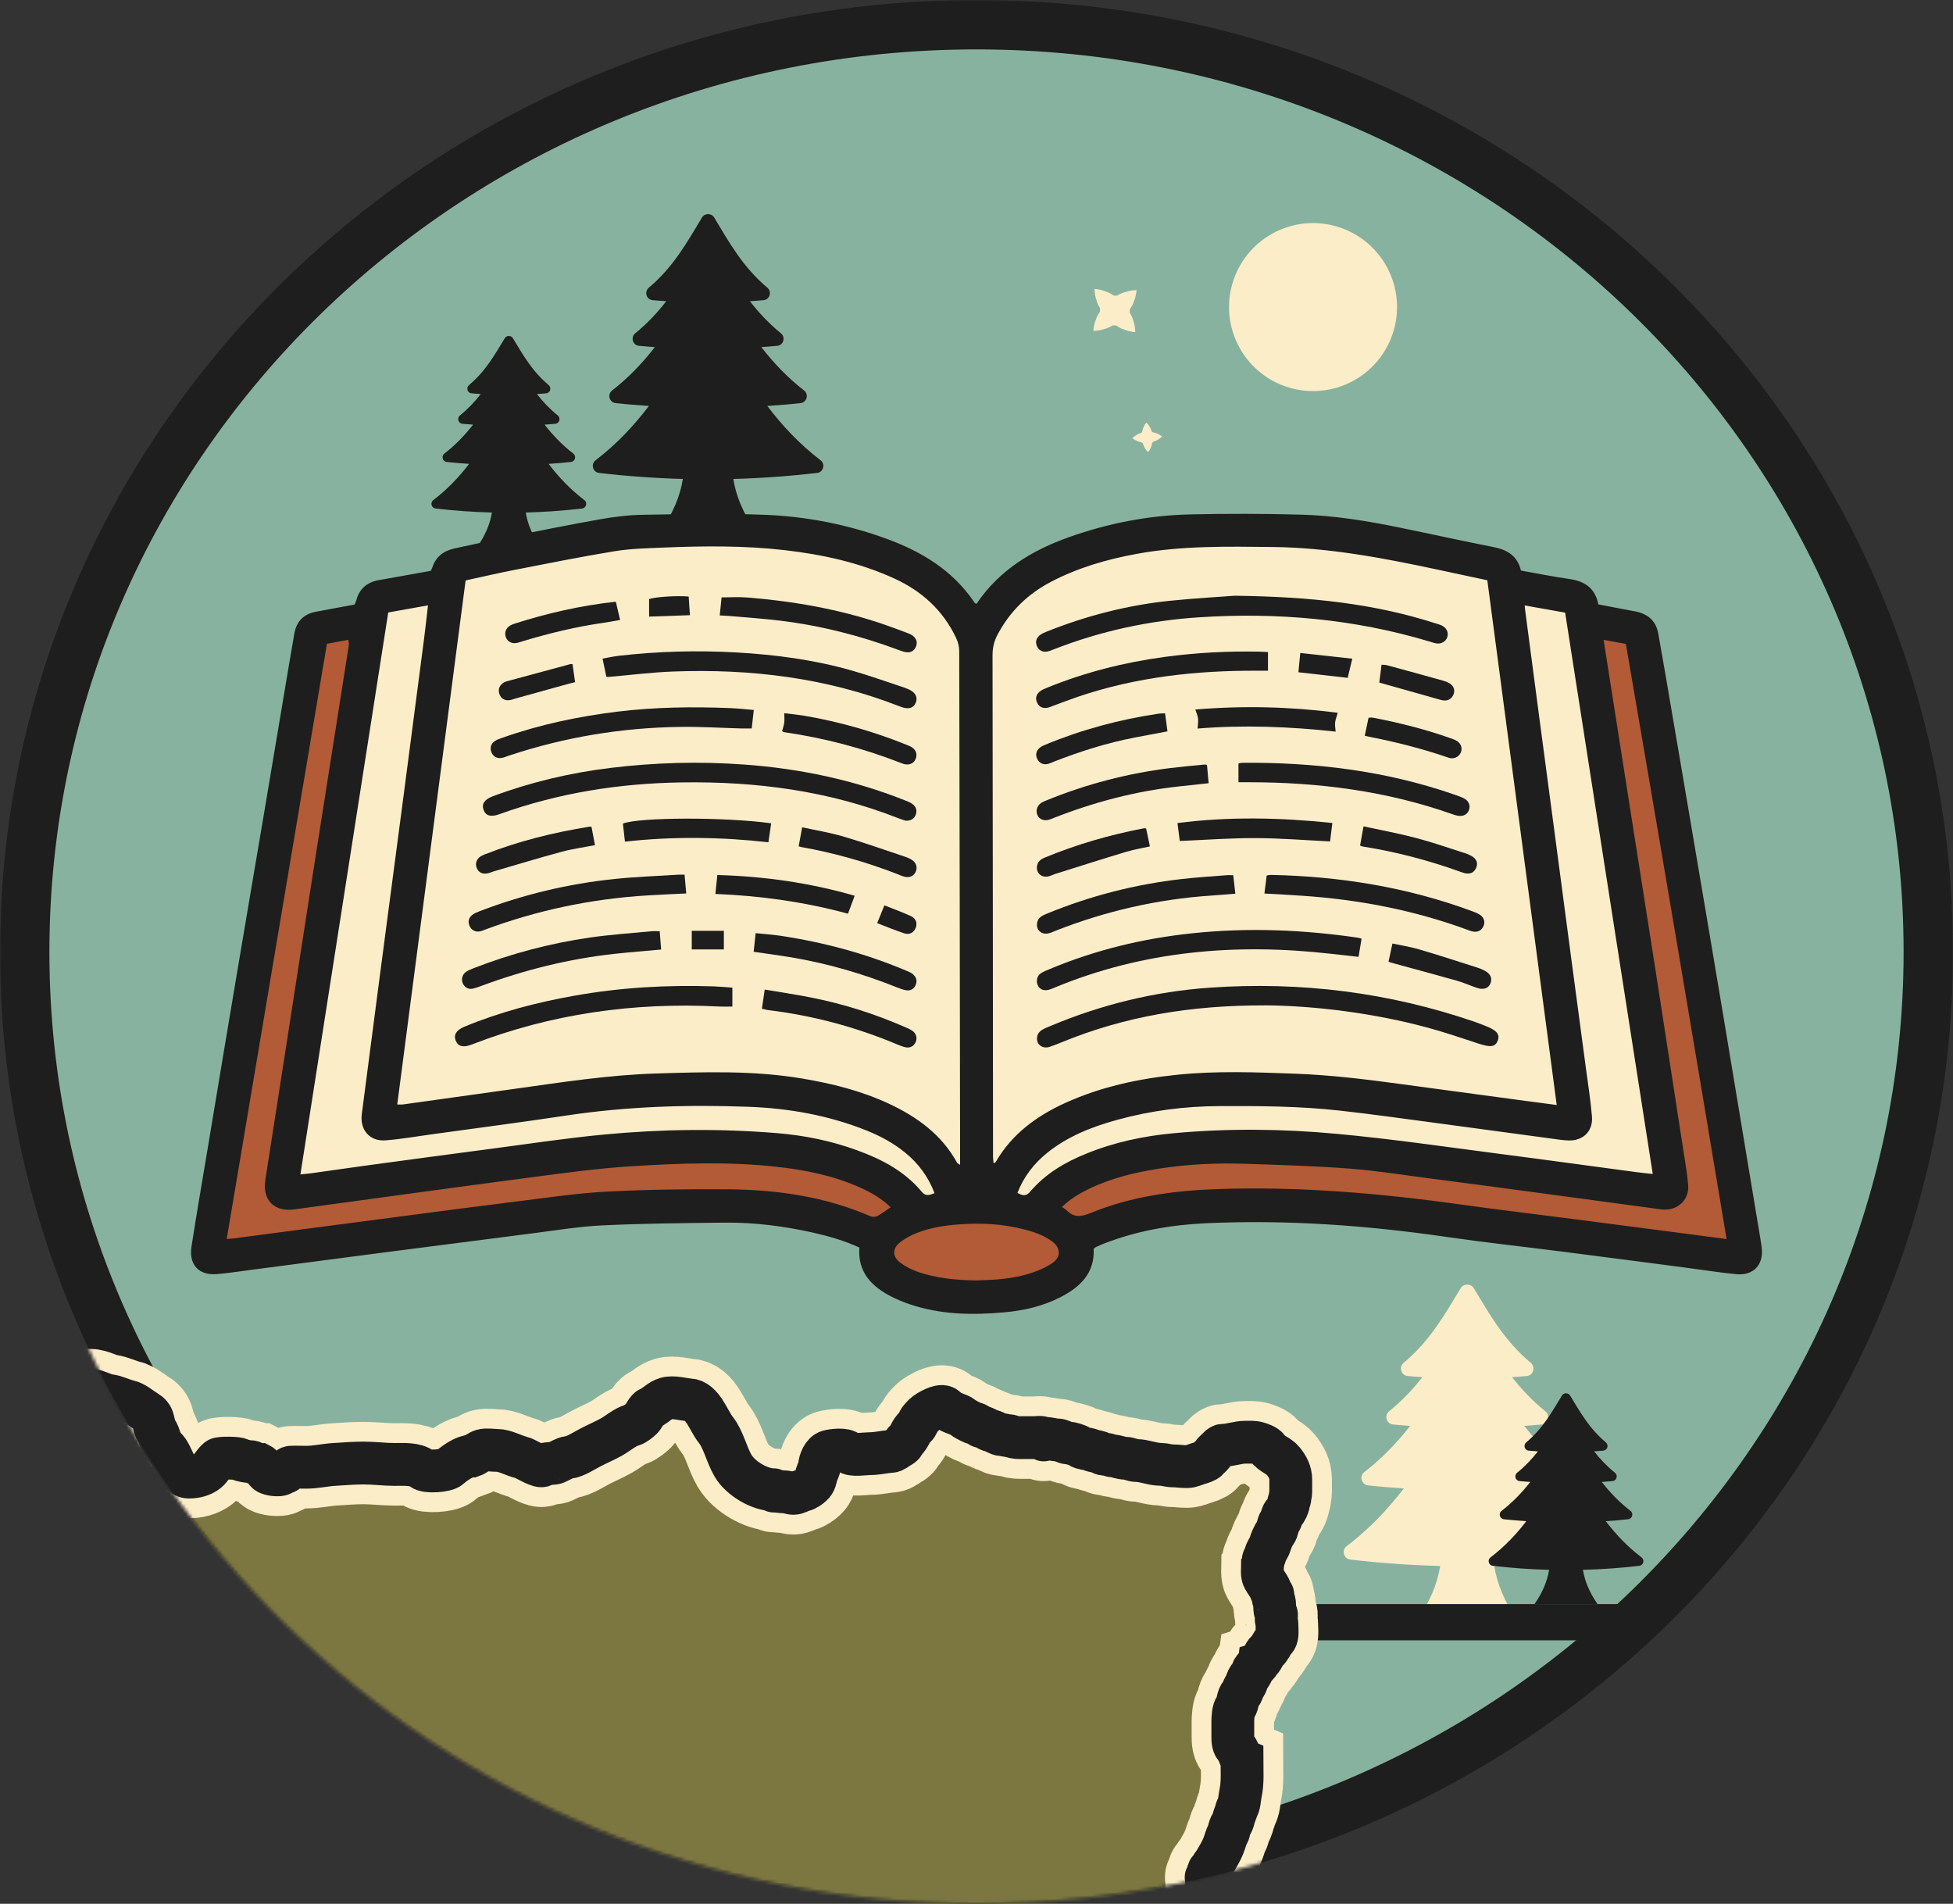 <svg width="593" height="578" viewBox="0 0 593 578" fill="none" xmlns="http://www.w3.org/2000/svg">
<rect x="0" y="0" width="593" height="578" fill="#333333" stroke="none"/>
<mask id="mask0_15_2075" style="mask-type:alpha" maskUnits="userSpaceOnUse" x="0" y="0" width="593" height="578">
<rect width="593" height="578" fill="#D9D9D9"/>
</mask>
<g mask="url(#mask0_15_2075)">
<path d="M585.5 289C585.5 444.288 456.293 570.5 296.5 570.5C136.707 570.5 7.5 444.288 7.5 289C7.5 133.712 136.707 7.5 296.5 7.5C456.293 7.5 585.5 133.712 585.5 289Z" fill="#88B2A0" stroke="#1E1E1E" stroke-width="15"/>
<mask id="mask1_15_2075" style="mask-type:alpha" maskUnits="userSpaceOnUse" x="0" y="0" width="593" height="578">
<path d="M585.5 289C585.5 444.288 456.293 570.5 296.5 570.5C136.707 570.5 7.5 444.288 7.5 289C7.5 133.712 136.707 7.5 296.5 7.5C456.293 7.5 585.5 133.712 585.5 289Z" fill="#FCEDC9" stroke="#1E1E1E" stroke-width="15"/>
</mask>
<g mask="url(#mask1_15_2075)">
<path d="M147.5 442.5L54 449V481L182.5 577L364 586L385.5 490.5L392 462.5L385.5 438L354.5 442.5L287 428L239 449L206.5 428L147.5 442.5Z" fill="#7C7741"/>
<path d="M249.173 139.758C242.548 134.672 237.407 129.076 232.969 123.249C236.342 123.002 239.716 122.766 243.089 122.38C244.975 122.164 245.659 119.747 244.169 118.581C238.936 114.486 234.771 110.026 231.16 105.381C232.785 105.245 234.41 105.16 236.034 104.983C237.924 104.776 238.584 102.383 237.116 101.187C233.38 98.145 230.348 94.862 227.699 91.452C229.094 91.343 230.489 91.271 231.884 91.126C233.762 90.931 234.434 88.559 232.994 87.346C225.425 80.968 221.309 73.409 216.842 66.028C216.013 64.657 213.986 64.657 213.157 66.027C208.689 73.409 204.574 80.967 197.005 87.346C195.566 88.558 196.237 90.93 198.115 91.125C199.51 91.27 200.906 91.342 202.301 91.451C199.652 94.861 196.62 98.144 192.885 101.186C191.416 102.382 192.077 104.776 193.966 104.982C195.59 105.16 197.215 105.245 198.84 105.381C195.229 110.025 191.064 114.486 185.831 118.579C184.34 119.745 185.025 122.162 186.911 122.378C190.284 122.765 193.657 123.001 197.03 123.248C192.592 129.075 187.452 134.671 180.827 139.757C179.317 140.916 179.994 143.357 181.891 143.58C190.375 144.575 198.858 145.179 207.342 145.409C206.52 150.606 204.343 155.804 200.741 161H229.259C225.657 155.803 223.48 150.606 222.658 145.409C231.141 145.179 239.625 144.575 248.109 143.58C250.005 143.357 250.683 140.917 249.173 139.757L249.173 139.758Z" fill="#1E1E1E"/>
<path d="M177.445 151.839C172.997 148.448 169.545 144.718 166.565 140.833C168.83 140.668 171.095 140.511 173.36 140.253C174.626 140.109 175.085 138.498 174.085 137.72C170.571 134.991 167.775 132.017 165.35 128.921C166.441 128.83 167.532 128.773 168.623 128.655C169.891 128.518 170.335 126.922 169.349 126.124C166.841 124.096 164.805 121.908 163.026 119.635C163.963 119.562 164.9 119.514 165.836 119.417C167.098 119.287 167.549 117.706 166.582 116.897C161.5 112.645 158.736 107.606 155.737 102.685C155.18 101.772 153.819 101.772 153.262 102.685C150.263 107.606 147.5 112.645 142.418 116.897C141.451 117.706 141.902 119.287 143.163 119.417C144.1 119.513 145.037 119.562 145.973 119.634C144.195 121.907 142.159 124.096 139.651 126.124C138.665 126.921 139.109 128.517 140.377 128.655C141.468 128.773 142.559 128.83 143.65 128.921C141.225 132.017 138.429 134.991 134.915 137.719C133.914 138.497 134.374 140.108 135.64 140.252C137.905 140.51 140.17 140.667 142.435 140.832C139.455 144.717 136.004 148.447 131.555 151.838C130.541 152.611 130.996 154.238 132.269 154.386C137.966 155.05 143.662 155.453 149.358 155.606C148.806 159.071 147.344 162.536 144.926 166H164.074C161.656 162.536 160.194 159.071 159.642 155.606C165.338 155.453 171.034 155.05 176.731 154.386C178.004 154.238 178.459 152.611 177.445 151.838L177.445 151.839Z" fill="#1E1E1E"/>
<path d="M482.114 469.431C475.016 464.027 469.508 458.081 464.752 451.89C468.367 451.627 471.982 451.376 475.595 450.966C477.616 450.736 478.349 448.168 476.753 446.929C471.146 442.579 466.683 437.84 462.814 432.905C464.556 432.76 466.296 432.67 468.037 432.482C470.061 432.262 470.769 429.719 469.195 428.448C465.193 425.216 461.944 421.728 459.106 418.105C460.601 417.99 462.096 417.913 463.59 417.758C465.603 417.551 466.323 415.031 464.78 413.742C456.67 406.966 452.26 398.934 447.474 391.092C446.586 389.636 444.414 389.636 443.525 391.092C438.738 398.935 434.329 406.965 426.22 413.742C424.678 415.031 425.397 417.55 427.409 417.758C428.904 417.912 430.399 417.989 431.894 418.105C429.055 421.727 425.807 425.216 421.805 428.447C420.232 429.718 420.94 432.262 422.964 432.481C424.704 432.67 426.445 432.76 428.186 432.905C424.317 437.839 419.854 442.579 414.247 446.928C412.65 448.167 413.384 450.735 415.405 450.964C419.018 451.375 422.633 451.626 426.247 451.888C421.491 458.08 415.985 464.025 408.886 469.429C407.268 470.661 407.994 473.254 410.026 473.491C419.116 474.548 428.205 475.19 437.295 475.435C436.414 480.956 434.081 486.479 430.222 492H460.778C456.919 486.479 454.585 480.956 453.705 475.435C462.794 475.19 471.884 474.548 480.974 473.491C483.006 473.255 483.732 470.662 482.114 469.43L482.114 469.431Z" fill="#FCEDC9"/>
<path d="M498.445 472.839C493.997 469.448 490.545 465.718 487.565 461.833C489.83 461.668 492.095 461.511 494.36 461.253C495.626 461.109 496.085 459.498 495.085 458.72C491.571 455.991 488.775 453.017 486.35 449.921C487.441 449.83 488.532 449.773 489.623 449.655C490.891 449.518 491.335 447.922 490.349 447.124C487.841 445.096 485.805 442.908 484.026 440.635C484.963 440.562 485.9 440.514 486.836 440.417C488.098 440.287 488.549 438.706 487.582 437.897C482.5 433.645 479.736 428.606 476.737 423.685C476.18 422.772 474.819 422.772 474.262 423.685C471.263 428.606 468.5 433.645 463.418 437.897C462.451 438.706 462.902 440.287 464.163 440.417C465.1 440.513 466.037 440.562 466.973 440.634C465.195 442.907 463.159 445.096 460.651 447.124C459.665 447.921 460.109 449.517 461.377 449.655C462.468 449.773 463.559 449.83 464.65 449.921C462.225 453.017 459.429 455.991 455.915 458.719C454.914 459.497 455.374 461.108 456.64 461.252C458.905 461.51 461.17 461.667 463.435 461.832C460.455 465.717 457.004 469.447 452.555 472.838C451.541 473.611 451.996 475.238 453.269 475.386C458.966 476.05 464.662 476.453 470.358 476.606C469.806 480.071 468.344 483.536 465.926 487H485.074C482.656 483.536 481.194 480.071 480.642 476.606C486.338 476.453 492.034 476.05 497.731 475.386C499.004 475.238 499.459 473.611 498.445 472.838L498.445 472.839Z" fill="#1E1E1E"/>
<line x1="387" y1="492.5" x2="501" y2="492.5" stroke="#1E1E1E" stroke-width="11"/>
<path d="M345.075 88.099C345.075 88.099 343.401 88.049 341.707 88.668C340.865 88.811 340.013 89.287 339.161 89.765C338.827 89.755 338.492 89.745 338.156 89.735C337.334 89.207 336.512 88.68 335.68 88.488C334.026 87.769 332.353 87.719 332.353 87.719C332.353 87.719 332.303 89.393 332.922 91.087C333.065 91.929 333.541 92.781 334.018 93.633C334.008 93.968 333.999 94.302 333.988 94.638C333.461 95.46 332.934 96.282 332.742 97.114C332.023 98.768 331.973 100.442 331.973 100.442C331.973 100.442 333.647 100.492 335.341 99.873C336.183 99.73 337.035 99.253 337.887 98.776C338.221 98.786 338.556 98.796 338.892 98.806C339.714 99.333 340.536 99.861 341.368 100.052C343.022 100.771 344.696 100.821 344.696 100.821C344.696 100.821 344.745 99.147 344.126 97.453C343.983 96.611 343.507 95.759 343.03 94.907C343.04 94.573 343.05 94.238 343.06 93.903C343.587 93.081 344.114 92.259 344.306 91.427C345.025 89.773 345.075 88.099 345.075 88.099Z" fill="#FCEDC9"/>
<path d="M352.825 132.513C352.825 132.513 352.2 131.956 351.352 131.648C350.984 131.432 350.504 131.34 350.025 131.249C349.9 131.138 349.775 131.026 349.65 130.915C349.505 130.448 349.359 129.982 349.103 129.641C348.701 128.834 348.076 128.277 348.076 128.277C348.076 128.277 347.518 128.901 347.211 129.749C346.995 130.117 346.903 130.597 346.812 131.076C346.7 131.201 346.589 131.326 346.477 131.451C346.011 131.596 345.545 131.742 345.204 131.998C344.396 132.4 343.839 133.025 343.839 133.025C343.839 133.025 344.464 133.583 345.312 133.89C345.68 134.106 346.159 134.198 346.639 134.289C346.764 134.401 346.889 134.512 347.014 134.624C347.159 135.09 347.304 135.556 347.561 135.897C347.963 136.705 348.588 137.262 348.588 137.262C348.588 137.262 349.145 136.637 349.453 135.789C349.669 135.421 349.761 134.942 349.852 134.462C349.963 134.337 350.075 134.212 350.186 134.087C350.653 133.942 351.119 133.797 351.46 133.54C352.267 133.138 352.825 132.513 352.825 132.513Z" fill="#FCEDC9"/>
<circle cx="398.686" cy="93.228" r="25.5" transform="rotate(-26.067 398.686 93.228)" fill="#FCEDC9"/>
<path d="M234.944 452.687C235.986 452.687 237.153 452.918 238.07 452.918C239.059 452.918 239.987 453.382 240.964 453.382C241.937 453.382 242.941 452.646 243.858 452.442C244.788 452.235 245.827 451.489 246.52 450.833C247.587 449.825 247.551 449.018 247.923 447.718C248.153 446.91 248.788 445.853 248.836 445.04C248.919 443.621 249.895 441.113 251.511 440.651C252.783 440.287 256.671 439.782 257.634 440.986C258.443 441.998 262.808 441.333 264.117 441.333C266.433 441.333 268.438 440.765 270.6 440.638C271.451 440.588 272.271 439.786 273.031 439.364C273.449 439.131 273.786 438.942 274.124 438.604C274.441 438.287 274.58 437.637 274.883 437.394C276.195 436.344 276.508 434.332 277.893 433.224C278.575 432.677 278.842 431.402 279.449 430.726C280.165 429.93 280.852 429.141 281.816 428.589C282.879 427.981 286.098 426.081 287.27 427.547C288.427 428.995 290.933 429.159 292.312 430.263C293.065 430.866 293.901 431.221 294.794 431.717C295.333 432.017 295.867 432.053 296.415 432.297C296.928 432.525 297.671 433.139 298.152 433.224C299.064 433.385 300.039 434.171 301.046 434.395C301.99 434.605 303.179 435.541 304.056 435.541C304.5 435.541 304.994 435.685 305.445 435.785C305.923 435.892 306.746 435.862 307.181 436.055C308.239 436.526 309.377 436.467 310.538 436.467H314.127C315.065 436.467 316.905 436.015 316.905 437.162M317.368 436.699C318.702 436.699 319.83 437.162 321.073 437.162C322.163 437.162 323.253 438.03 324.314 438.089C325.157 438.136 327.226 438.706 327.839 439.196C328.625 439.825 330.296 439.797 331.26 440.226C332.242 440.663 333.763 440.649 334.553 441.282C334.877 441.541 335.824 441.486 336.238 441.578C336.824 441.708 337.406 441.995 337.975 442.028C339.141 442.097 340.404 442.723 341.679 442.723C342.851 442.723 343.949 443.418 345.036 443.418C347.466 443.418 349.911 444.577 352.445 444.577C353.619 444.577 354.847 445.04 356.15 445.04C357.464 445.04 358.93 445.272 360.317 445.272C361.709 445.272 362.609 444.7 363.803 444.358C364.542 444.147 366.214 443.659 366.684 443.071C366.995 442.682 367.518 442.223 367.893 441.848C368.266 441.475 368.455 440.982 368.884 440.638C369.498 440.147 370.527 438.784 371.315 438.784C373.656 438.784 375.824 437.858 378.145 437.858C379.39 437.858 380.657 437.765 381.837 438.102C382.619 438.326 384.431 438.923 384.924 439.711C385.954 441.362 388.356 441.971 389.606 443.534C390.948 445.214 391.921 446.943 391.921 449.211V452.918C391.921 453.578 391.723 454.165 391.689 454.772C391.654 455.407 391.226 455.877 391.226 456.51C391.226 457.1 390.461 458.767 389.953 459.174C389.119 459.842 389.251 461.124 388.628 461.903C387.941 462.763 387.985 464.445 387.239 465.379C386.614 466.161 385.938 467.791 385.657 468.777C385.37 469.783 384.571 470.727 384.268 471.789C384.148 472.209 383.929 472.783 383.702 473.192C383.409 473.719 383.623 474.393 383.354 474.93C383.354 476.299 383.053 478.048 383.702 479.217C384.268 480.237 384.95 481.092 385.49 482.113C385.671 482.455 386.029 483.559 386.248 483.735C386.727 484.118 386.426 485.191 386.712 485.704C387.332 486.823 386.723 488.876 387.47 489.811C387.824 490.253 387.38 491.405 387.535 491.948C387.726 492.619 387.753 493.273 387.753 494.046C387.753 495.419 388.04 497.016 387.007 498.049C386.13 498.927 385.642 500.532 384.628 501.344C383.761 502.038 383.42 503.86 382.428 504.357C382.316 505.253 380.617 506.24 380.332 507.24C379.998 508.409 378.636 509.69 378.492 510.844C378.432 511.323 377.78 512.1 377.566 512.582C377.361 513.044 377.132 514.018 376.756 514.32C375.741 515.132 375.932 517.291 375.199 518.207C374.412 519.193 374.325 521.507 374.325 522.777V527.295C374.325 528.496 374.376 529.977 375.367 530.771C376.184 531.425 376.185 533.555 377.103 534.015C377.103 537.529 377.389 541.242 376.653 544.557C376.37 545.832 376.363 548.089 375.534 549.127C375.437 549.248 375.311 549.964 375.264 550.131C375.15 550.531 374.903 550.931 374.801 551.289C374.589 552.03 374.361 553.2 373.913 553.761C373.582 554.175 373.198 555.274 373.167 555.795C373.128 556.467 372.439 557.359 372.254 558.009C371.808 559.572 371.245 561.118 370.389 562.617C369.69 563.841 369.022 565.151 368.125 566.273C367.945 566.498 367.958 566.962 367.726 567.148C367.558 567.283 366.991 567.753 366.929 567.972C366.759 568.566 366.822 569.628 366.221 569.929M366.453 569.929C366.453 571.234 366.053 573.368 366.864 574.383C367.681 575.404 368.314 576.71 369 577.91C370.352 580.278 371.797 582.611 373.682 584.706C375.385 586.601 376.345 589.387 378.376 591.014C379.517 591.927 380.044 593.26 380.988 594.309C381.424 594.795 381.548 595.359 382.017 595.828C382.472 596.284 382.946 596.875 383.354 597.386C384.963 599.398 385.975 601.643 387.805 603.474C389.721 605.391 391.005 607.676 391.702 610.116C392.496 612.896 392.184 615.903 390.017 618.072C389.212 618.877 388.824 620.139 387.869 620.903C387.076 621.539 385.67 622.863 385.67 623.916V627.159C385.67 628.228 386.104 629.087 386.377 630.043C386.57 630.72 387.394 631.498 387.753 632.128C388.208 632.924 388.762 633.858 389.426 634.522L389.479 634.575C390.552 635.649 392.073 637.171 392.397 638.629C392.595 639.523 393.676 640.516 393.773 641.293C393.817 641.641 394.778 643.163 395.047 643.379C395.821 643.999 396.119 645.072 396.899 645.696C397.598 646.255 398.22 646.939 398.918 647.498C399.657 648.089 400.975 648.079 401.697 648.656C402.176 649.041 403.895 649.635 404.539 649.635C405.62 649.635 406.521 650.562 407.549 650.562C408.182 650.562 409.592 650.929 410.212 651.205C411.564 651.807 415.97 650.269 416.695 651.72H427.165C427.831 651.72 430.023 651.361 430.535 651.771C430.828 652.006 432.505 652.623 432.902 652.647C433.485 652.681 434.706 653.257 435.165 653.625C436.904 655.017 437.995 656.14 437.995 658.555C437.995 659.665 438.08 660.595 437.532 661.555C437.05 662.4 436.772 663.221 436.375 664.116C436.084 664.771 435.846 666.602 435.333 667.012C434.995 667.283 434.522 669.022 434.522 669.445C434.522 671.82 433.365 674.053 433.365 676.396V683M234.864 452.282C230.618 452.282 224.824 448.816 222.599 445.032C220.568 441.576 219.689 437.031 217.295 434.037C215.095 431.284 213.282 425.22 209.293 424.986C207.307 424.869 204.47 423.958 202.284 424.583C200.396 425.123 199.127 426.66 197.359 427.545C196.465 427.656 195.584 429.937 194.897 430.625C194.255 431.267 192.89 432.387 192.008 432.639C189.637 433.317 187.778 435.099 185.639 436.288C183.55 437.45 181.217 438.425 179.033 439.582C177.227 440.538 174.629 442.238 172.64 442.472C171.398 442.619 169.925 443.585 168.805 444.084C167.968 444.456 165.507 444.144 164.969 444.818C164.135 445.861 159.533 442.756 158.363 442.496C155.929 441.955 153.363 440.34 150.905 440.34C149.578 440.34 147.725 440 146.453 440.364C145.352 440.678 144.431 441.647 143.233 442.046C141.141 442.046 138.093 444.126 136.509 445.553C135.326 446.618 129.528 447.025 128.222 445.979C126.153 444.323 122.438 444.605 119.793 444.605C116.802 444.605 113.54 444.179 110.417 444.179C107.365 444.179 104.314 444.437 101.467 444.605C98.702 444.768 95.863 445.458 92.943 445.458C91.389 445.458 89.805 445.367 88.255 445.458C87.466 445.504 87.619 446.393 87.189 446.738C86.649 447.17 86.12 447.082 85.603 447.496C84.871 448.082 81.755 447.655 81.104 447.069C80.253 446.303 79.804 445.068 78.879 444.605C77.667 444.605 76.961 443.752 75.895 443.752C75.474 443.752 73.133 443.389 72.912 443.112C72.495 442.591 66.761 442.535 66.188 442.994C64.897 444.027 64.112 445.765 62.896 446.738C61.392 447.942 59.312 448.444 57.356 448.444C53.389 448.444 52.528 441.422 50.111 439.487C48.699 438.357 48.458 435.554 47.435 434.274C47.062 433.807 46.605 431.805 46.464 431.17C46.188 429.924 45.454 429.138 44.357 428.492C42.713 427.524 40.95 425.863 39.03 425.436C37.187 425.026 35.137 423.939 33.276 423.706C31.316 423.461 29.129 422 27.096 422C22.983 422 25.685 423.819 23.9 426.052C22.964 427.222 21.951 429.503 21.769 430.957C21.657 431.852 19.41 435.156 18.549 435.648C16.582 436.773 14.735 437.354 12.393 437.354H6" stroke="#FCEDC9" stroke-width="25" stroke-linecap="round"/>
<path d="M234.944 452.687C235.986 452.687 237.153 452.918 238.07 452.918C239.059 452.918 239.987 453.382 240.964 453.382C241.937 453.382 242.941 452.646 243.858 452.442C244.788 452.235 245.827 451.489 246.52 450.833C247.587 449.825 247.551 449.018 247.923 447.718C248.153 446.91 248.788 445.853 248.836 445.04C248.919 443.621 249.895 441.113 251.511 440.651C252.783 440.287 256.671 439.782 257.634 440.986C258.443 441.998 262.808 441.333 264.117 441.333C266.433 441.333 268.438 440.765 270.6 440.638C271.451 440.588 272.271 439.786 273.031 439.364C273.449 439.131 273.786 438.942 274.124 438.604C274.441 438.287 274.58 437.637 274.883 437.394C276.195 436.344 276.508 434.332 277.893 433.224C278.575 432.677 278.842 431.402 279.449 430.726C280.165 429.93 280.852 429.141 281.816 428.589C282.879 427.981 286.098 426.081 287.27 427.547C288.427 428.995 290.933 429.159 292.312 430.263C293.065 430.866 293.901 431.221 294.794 431.717C295.333 432.017 295.867 432.053 296.415 432.297C296.928 432.525 297.671 433.139 298.152 433.224C299.064 433.385 300.039 434.171 301.046 434.395C301.99 434.605 303.179 435.541 304.056 435.541C304.5 435.541 304.994 435.685 305.445 435.785C305.923 435.892 306.746 435.862 307.181 436.055C308.239 436.526 309.377 436.467 310.538 436.467H314.127C315.065 436.467 316.905 436.015 316.905 437.162M317.368 436.699C318.702 436.699 319.83 437.162 321.073 437.162C322.163 437.162 323.253 438.03 324.314 438.089C325.157 438.136 327.226 438.706 327.839 439.196C328.625 439.825 330.296 439.797 331.26 440.226C332.242 440.663 333.763 440.649 334.553 441.282C334.877 441.541 335.824 441.486 336.238 441.578C336.824 441.708 337.406 441.995 337.975 442.028C339.141 442.097 340.404 442.723 341.679 442.723C342.851 442.723 343.949 443.418 345.036 443.418C347.466 443.418 349.911 444.577 352.445 444.577C353.619 444.577 354.847 445.04 356.15 445.04C357.464 445.04 358.93 445.272 360.317 445.272C361.709 445.272 362.609 444.7 363.803 444.358C364.542 444.147 366.214 443.659 366.684 443.071C366.995 442.682 367.518 442.223 367.893 441.848C368.266 441.475 368.455 440.982 368.884 440.638C369.498 440.147 370.527 438.784 371.315 438.784C373.656 438.784 375.824 437.858 378.145 437.858C379.39 437.858 380.657 437.765 381.837 438.102C382.619 438.326 384.431 438.923 384.924 439.711C385.954 441.362 388.356 441.971 389.606 443.534C390.948 445.214 391.921 446.943 391.921 449.211V452.918C391.921 453.578 391.723 454.165 391.689 454.772C391.654 455.407 391.226 455.877 391.226 456.51C391.226 457.1 390.461 458.767 389.953 459.174C389.119 459.842 389.251 461.124 388.628 461.903C387.941 462.763 387.985 464.445 387.239 465.379C386.614 466.161 385.938 467.791 385.657 468.777C385.37 469.783 384.571 470.727 384.268 471.789C384.148 472.209 383.929 472.783 383.702 473.192C383.409 473.719 383.623 474.393 383.354 474.93C383.354 476.299 383.053 478.048 383.702 479.217C384.268 480.237 384.95 481.092 385.49 482.113C385.671 482.455 386.029 483.559 386.248 483.735C386.727 484.118 386.426 485.191 386.712 485.704C387.332 486.823 386.723 488.876 387.47 489.811C387.824 490.253 387.38 491.405 387.535 491.948C387.726 492.619 387.753 493.273 387.753 494.046C387.753 495.419 388.04 497.016 387.007 498.049C386.13 498.927 385.642 500.532 384.628 501.344C383.761 502.038 383.42 503.86 382.428 504.357C382.316 505.253 380.617 506.24 380.332 507.24C379.998 508.409 378.636 509.69 378.492 510.844C378.432 511.323 377.78 512.1 377.566 512.582C377.361 513.044 377.132 514.018 376.756 514.32C375.741 515.132 375.932 517.291 375.199 518.207C374.412 519.193 374.325 521.507 374.325 522.777V527.295C374.325 528.496 374.376 529.977 375.367 530.771C376.184 531.425 376.185 533.555 377.103 534.015C377.103 537.529 377.389 541.242 376.653 544.557C376.37 545.832 376.363 548.089 375.534 549.127C375.437 549.248 375.311 549.964 375.264 550.131C375.15 550.531 374.903 550.931 374.801 551.289C374.589 552.03 374.361 553.2 373.913 553.761C373.582 554.175 373.198 555.274 373.167 555.795C373.128 556.467 372.439 557.359 372.254 558.009C371.808 559.572 371.245 561.118 370.389 562.617C369.69 563.841 369.022 565.151 368.125 566.273C367.945 566.498 367.958 566.962 367.726 567.148C367.558 567.283 366.991 567.753 366.929 567.972C366.759 568.566 366.822 569.628 366.221 569.929M366.453 569.929C366.453 571.234 366.053 573.368 366.864 574.383C367.681 575.404 368.314 576.71 369 577.91C370.352 580.278 371.797 582.611 373.682 584.706C375.385 586.601 376.345 589.387 378.376 591.014C379.517 591.927 380.044 593.26 380.988 594.309C381.424 594.795 381.548 595.359 382.017 595.828C382.472 596.284 382.946 596.875 383.354 597.386C384.963 599.398 385.975 601.643 387.805 603.474C389.721 605.391 391.005 607.676 391.702 610.116C392.496 612.896 392.184 615.903 390.017 618.072C389.212 618.877 388.824 620.139 387.869 620.903C387.076 621.539 385.67 622.863 385.67 623.916V627.159C385.67 628.228 386.104 629.087 386.377 630.043C386.57 630.72 387.394 631.498 387.753 632.128C388.208 632.924 388.762 633.858 389.426 634.522L389.479 634.575C390.552 635.649 392.073 637.171 392.397 638.629C392.595 639.523 393.676 640.516 393.773 641.293C393.817 641.641 394.778 643.163 395.047 643.379C395.821 643.999 396.119 645.072 396.899 645.696C397.598 646.255 398.22 646.939 398.918 647.498C399.657 648.089 400.975 648.079 401.697 648.656C402.176 649.041 403.895 649.635 404.539 649.635C405.62 649.635 406.521 650.562 407.549 650.562C408.182 650.562 409.592 650.929 410.212 651.205C411.564 651.807 415.97 650.269 416.695 651.72H427.165C427.831 651.72 430.023 651.361 430.535 651.771C430.828 652.006 432.505 652.623 432.902 652.647C433.485 652.681 434.706 653.257 435.165 653.625C436.904 655.017 437.995 656.14 437.995 658.555C437.995 659.665 438.08 660.595 437.532 661.555C437.05 662.4 436.772 663.221 436.375 664.116C436.084 664.771 435.846 666.602 435.333 667.012C434.995 667.283 434.522 669.022 434.522 669.445C434.522 671.82 433.365 674.053 433.365 676.396V683M234.864 452.282C230.618 452.282 224.824 448.816 222.599 445.032C220.568 441.576 219.689 437.031 217.295 434.037C215.095 431.284 213.282 425.22 209.293 424.986C207.307 424.869 204.47 423.958 202.284 424.583C200.396 425.123 199.127 426.66 197.359 427.545C196.465 427.656 195.584 429.937 194.897 430.625C194.255 431.267 192.89 432.387 192.008 432.639C189.637 433.317 187.778 435.099 185.639 436.288C183.55 437.45 181.217 438.425 179.033 439.582C177.227 440.538 174.629 442.238 172.64 442.472C171.398 442.619 169.925 443.585 168.805 444.084C167.968 444.456 165.507 444.144 164.969 444.818C164.135 445.861 159.533 442.756 158.363 442.496C155.929 441.955 153.363 440.34 150.905 440.34C149.578 440.34 147.725 440 146.453 440.364C145.352 440.678 144.431 441.647 143.233 442.046C141.141 442.046 138.093 444.126 136.509 445.553C135.326 446.618 129.528 447.025 128.222 445.979C126.153 444.323 122.438 444.605 119.793 444.605C116.802 444.605 113.54 444.179 110.417 444.179C107.365 444.179 104.314 444.437 101.467 444.605C98.702 444.768 95.863 445.458 92.943 445.458C91.389 445.458 89.805 445.367 88.255 445.458C87.466 445.504 87.619 446.393 87.189 446.738C86.649 447.17 86.12 447.082 85.603 447.496C84.871 448.082 81.755 447.655 81.104 447.069C80.253 446.303 79.804 445.068 78.879 444.605C77.667 444.605 76.961 443.752 75.895 443.752C75.474 443.752 73.133 443.389 72.912 443.112C72.495 442.591 66.761 442.535 66.188 442.994C64.897 444.027 64.112 445.765 62.896 446.738C61.392 447.942 59.312 448.444 57.356 448.444C53.389 448.444 52.528 441.422 50.111 439.487C48.699 438.357 48.458 435.554 47.435 434.274C47.062 433.807 46.605 431.805 46.464 431.17C46.188 429.924 45.454 429.138 44.357 428.492C42.713 427.524 40.95 425.863 39.03 425.436C37.187 425.026 35.137 423.939 33.276 423.706C31.316 423.461 29.129 422 27.096 422C22.983 422 25.685 423.819 23.9 426.052C22.964 427.222 21.951 429.503 21.769 430.957C21.657 431.852 19.41 435.156 18.549 435.648C16.582 436.773 14.735 437.354 12.393 437.354H6" stroke="#1E1E1E" stroke-width="13" stroke-linecap="round"/>
<path d="M94.5 191L62 382.5L126.5 374L184 365H234L263 374L266 379.5L274 392H290.5H313L325 386.5V376.5L334.5 370L368.5 365L444 370L523.5 379.5H530.5L497.5 191L482 189L480 181.5L456 177.5V171.5L419 163L383.5 160L348.5 163L316 171.5L295 191L285 177.5L253.5 163L192 160L138.5 171.5L135 177.5L114.5 181.5L110.5 187.5L94.5 191Z" fill="#B25B36"/>
<path d="M107.5 214.5L87 365L122.5 357.5L169.5 350.5L207.5 348L250 350.5L271.5 360.5L278 369.5L288.5 367.5H297.5H305H315L320.5 360.5L364 348L430.5 351L505 362.5L507.5 359L484 211.5L482 189L480 181.5L456 177.5V171.5L419 163L383.5 160L348.5 163L316 171.5L295 191L285 177.5L253.5 163L192 160L138.5 171.5L135 177.5L114.5 181.5L110.5 187.5L107.5 214.5Z" fill="#FCEDC9"/>
<path d="M461.833 173.226C466.771 174.101 471.615 175.089 476.497 175.778C481.118 176.43 484.341 178.499 485.31 183.492C488.403 184.088 491.478 184.666 494.552 185.262C495.763 185.504 497.011 185.635 498.167 186.045C501.092 187.069 502.918 189.119 503.477 192.193C504.39 197.336 505.303 202.479 506.178 207.64C509.141 224.968 512.104 242.296 515.029 259.624C517.824 276.113 520.619 292.603 523.376 309.092C526.693 328.954 529.991 348.834 533.289 368.715C533.829 371.995 534.426 375.274 534.891 378.572C535.637 383.863 532.488 387.366 527.196 386.845C521.812 386.323 516.445 385.447 511.079 384.758C498.633 383.137 486.205 381.497 473.758 379.913C462.355 378.46 450.915 377.23 439.531 375.572C415.197 372.032 390.75 370.243 366.173 371.379C355.59 371.864 345.212 373.671 335.262 377.528C334.461 377.845 333.678 378.18 332.914 378.534C332.672 378.646 332.449 378.832 332.076 379.093C332.449 386.453 328.051 390.72 322.015 393.813C316.686 396.552 310.966 397.875 305.059 398.415C295.24 399.309 285.476 399.16 276.011 395.9C274.223 395.285 272.452 394.558 270.757 393.701C264.701 390.608 260.379 386.304 260.938 378.758C256.354 376.652 251.621 375.292 246.796 374.211C238.038 372.255 229.169 371.118 220.207 371.193C207.761 371.323 195.295 371.435 182.849 372.031C175.75 372.367 168.67 373.559 161.608 374.453C147.373 376.261 133.137 378.105 118.901 379.95C105.132 381.739 91.381 383.565 77.61 385.353C73.753 385.856 69.896 386.453 66.002 386.807C60.449 387.328 57.282 384.03 58.139 378.497C59.648 368.734 61.344 358.989 62.965 349.244C65.927 331.431 68.89 313.618 71.89 295.825C74.61 279.615 77.386 263.404 80.126 247.196C82.697 231.917 85.25 216.638 87.821 201.377C88.324 198.377 88.864 195.377 89.367 192.396C90.001 188.688 92.162 186.452 95.833 185.744C99.746 184.98 103.677 184.291 107.664 183.545C107.869 183.061 108.093 182.651 108.205 182.204C109.136 178.682 111.503 176.763 115.005 176.13C120.241 175.18 125.477 174.267 130.768 173.316C130.955 172.944 131.16 172.627 131.271 172.292C132.352 168.956 134.737 167.205 138.072 166.497C143.084 165.435 148.097 164.261 153.127 163.273C162.816 161.336 172.505 159.379 182.231 157.647C186.517 156.883 190.914 156.361 195.274 156.286C207.534 156.1 219.812 155.839 232.073 156.286C244.743 156.771 257.171 159.193 269.133 163.553C279.902 167.484 289.367 173.204 295.907 182.968C296 183.117 296.205 183.192 296.354 183.303C296.429 183.266 296.541 183.266 296.578 183.21C303.435 173.074 313.31 167.093 324.564 163.087C336.47 158.858 348.786 156.454 361.4 156.174C372.617 155.914 383.852 155.951 395.069 156.249C405.149 156.51 415.118 158.149 425.011 160.18C434.495 162.118 443.961 164.224 453.463 166.087C457.655 166.907 460.748 168.733 461.81 173.204L461.833 173.226ZM291.516 353.623V350.027C291.441 299.252 291.385 248.46 291.255 197.685C291.255 196.324 290.882 194.852 290.286 193.623C286.317 185.294 279.908 179.462 271.561 175.642C260.977 170.798 249.798 168.357 238.32 167.034C226.004 165.618 213.632 165.73 201.279 166.252C196.341 166.457 191.366 166.568 186.503 167.37C176.292 169.047 166.138 171.096 155.983 173.071C151.157 174.022 146.35 175.139 141.375 176.22C134.444 229.285 127.55 282.204 120.619 335.32C121.383 335.32 121.849 335.376 122.277 335.32C133.568 333.755 144.859 332.153 156.151 330.588C170.461 328.594 184.733 326.358 199.211 325.911C213.95 325.464 228.688 324.961 243.313 327.402C252.536 328.929 261.536 331.165 270.051 335.153C278.566 339.159 285.926 344.506 290.584 352.965C290.695 353.17 290.975 353.282 291.497 353.636L291.516 353.623ZM472.677 335.513C465.615 282.094 458.609 229.196 451.603 176.17C446.461 175.071 441.542 174.027 436.641 172.965C420.096 169.425 403.494 166.258 386.462 166.071C372.674 165.922 358.886 165.643 345.23 168.14C336.119 169.798 327.306 172.351 319.052 176.673C312.027 180.362 306.624 185.636 302.897 192.679C301.835 194.672 301.369 196.647 301.369 198.921C301.444 249.696 301.481 300.488 301.518 351.263C301.518 351.86 301.63 352.456 301.705 353.201C302.096 352.94 302.301 352.866 302.375 352.717C307.313 344.22 314.822 338.761 323.579 334.792C334.349 329.929 345.752 327.488 357.434 326.296C369.378 325.066 381.377 325.532 393.339 325.979C403.997 326.37 414.562 327.656 425.107 329.091C437.163 330.73 449.218 332.351 461.273 333.972C464.925 334.457 468.577 334.941 472.676 335.481L472.677 335.513ZM283.765 362.251C281.808 357.145 278.808 353.177 274.84 349.935C271.355 347.084 267.424 344.96 263.269 343.283C251.661 338.606 239.513 336.464 227.104 336.017C208.732 335.346 190.416 335.905 172.174 338.644C158.461 340.712 144.691 342.501 130.942 344.401C126.322 345.035 121.719 345.854 117.099 346.208C112.273 346.581 109.236 343.059 109.851 338.252C111.677 324.11 113.521 309.968 115.385 295.844C117.769 277.658 120.192 259.473 122.577 241.284C124.645 225.54 126.694 209.814 128.744 194.07C129.173 190.809 129.508 187.53 129.955 183.785C125.707 184.549 121.85 185.238 117.882 185.946C108.994 242.851 100.143 299.525 91.219 356.546C92.486 356.415 93.399 356.359 94.311 356.229C100.33 355.391 106.348 354.515 112.385 353.695C124.347 352.074 136.309 350.453 148.271 348.888C159.954 347.36 171.617 345.571 183.337 344.453C200.777 342.795 218.292 342.59 235.767 344.006C244.133 344.677 252.331 346.335 260.231 349.223C267.721 351.944 274.69 355.577 279.907 361.856C281.044 363.216 282.124 362.881 283.727 362.266L283.765 362.251ZM462.95 183.789C463.062 184.813 463.081 185.279 463.155 185.745C464.59 196.682 466.025 207.601 467.478 218.538C469.043 230.314 470.627 242.089 472.173 253.865C473.831 266.386 475.49 278.926 477.148 291.447C478.583 302.272 480.055 313.117 481.489 323.942C482.16 328.935 482.943 333.91 483.371 338.923C483.763 343.376 480.763 346.357 476.291 346.245C474.502 346.208 472.695 345.873 470.906 345.649C458.944 344.047 446.982 342.407 435.02 340.804C425.592 339.556 416.183 338.214 406.736 337.171C394.625 335.829 382.44 335.755 370.273 335.811C359.764 335.848 349.423 337.19 339.287 339.966C331.629 342.071 324.306 344.922 318.028 349.953C313.966 353.213 310.873 357.201 308.935 362.138C310.426 363.051 311.562 363.238 312.773 361.822C317.375 356.381 323.319 352.878 329.822 350.251C338.337 346.785 347.262 344.885 356.373 344.047C372.789 342.537 389.278 342.705 405.655 344.214C422.591 345.761 439.435 348.257 456.295 350.437C469.859 352.189 483.424 354.071 496.99 355.878C498.462 356.083 499.934 356.214 501.835 356.419C492.929 299.442 484.078 242.78 475.228 185.99C471.129 185.263 467.234 184.574 462.93 183.81L462.95 183.789ZM99.265 195.453C89.11 255.8 78.993 315.837 68.838 376.153C69.807 376.078 70.366 376.041 70.906 375.985C75.993 375.314 81.079 374.643 86.166 373.973C98.612 372.333 111.04 370.693 123.487 369.072C134.704 367.6 145.921 366.11 157.137 364.731C166.099 363.632 175.062 362.271 184.061 361.787C196.395 361.135 208.786 360.986 221.139 361.079C235.971 361.191 250.504 363.296 264.275 369.24C264.871 369.501 265.803 369.501 266.343 369.221C267.741 368.476 269.008 367.488 270.424 366.519C267.666 363.855 264.536 362.066 261.238 360.576C253.264 356.98 244.805 355.247 236.178 354.278C221.365 352.601 206.515 353.16 191.722 354.073C181.213 354.725 170.723 356.197 160.271 357.576C136.608 360.687 112.981 363.967 89.338 367.172C83.245 368.01 79.612 364.302 80.562 358.247C82.593 345.297 84.606 332.329 86.618 319.38C89.729 299.275 92.822 279.189 95.971 259.084C99.269 238.048 102.604 217.029 105.902 195.994C105.977 195.491 105.828 194.951 105.772 194.243C103.536 194.653 101.486 195.025 99.232 195.454L99.265 195.453ZM486.915 194.279C489.505 210.768 492.002 226.718 494.517 242.669C497.256 260.128 500.032 277.587 502.753 295.043C505.585 313.266 508.398 331.47 511.193 349.69C511.715 353.063 512.33 356.454 512.59 359.845C512.907 364.13 509.684 367.279 505.398 367.242C504.727 367.242 504.075 367.13 503.423 367.037C491.275 365.397 479.126 363.758 466.978 362.118C456.153 360.665 445.308 359.211 434.483 357.814C426.285 356.752 418.105 355.429 409.869 354.795C399.454 353.994 388.982 353.696 378.529 353.342C369.679 353.025 360.847 353.417 352.072 354.777C344.637 355.932 337.352 357.684 330.532 361C327.626 362.416 324.849 364.056 322.446 366.459C322.986 366.832 323.508 367.074 323.88 367.465C326.135 369.757 328.371 369.422 331.222 368.248C343.426 363.236 356.301 361.484 369.381 361.018C394.46 360.124 419.338 362.304 444.133 365.77C455.425 367.353 466.753 368.676 478.063 370.148C489.186 371.583 500.31 373.036 511.415 374.49C515.533 375.03 519.651 375.57 524.253 376.185C514.191 315.663 504.018 255.598 493.677 195.505C491.366 195.077 489.354 194.704 486.932 194.257L486.915 194.279ZM296.246 388.748C301.854 388.599 307.276 388.301 312.493 386.68C314.916 385.934 317.338 384.928 319.443 383.531C322.182 381.705 322.145 378.891 319.499 376.916C317.934 375.742 316.071 374.829 314.226 374.214C307.388 371.923 300.307 371.233 293.134 371.606C288.197 371.867 283.259 372.444 278.619 374.233C276.7 374.978 274.781 375.966 273.197 377.251C270.905 379.077 270.961 381.5 273.272 383.27C274.818 384.462 276.644 385.413 278.507 386.065C284.302 388.133 290.357 388.617 296.283 388.748H296.246Z" fill="#1E1E1E"/>
<path d="M274.865 249.131C274.269 248.926 273.449 248.683 272.648 248.367C251.537 240.057 229.512 237.206 206.966 237.541C187.998 237.821 169.515 240.746 151.627 247.193C148.981 248.143 147.453 247.659 146.82 245.851C146.186 244.063 147.118 242.684 149.671 241.734C161.204 237.448 173.11 234.635 185.314 233.144C198.86 231.486 212.425 231.132 226.026 232.12C242.907 233.349 259.303 236.796 275.044 243.094C275.752 243.373 276.479 243.672 277.075 244.119C278.175 244.939 278.529 246.075 278.026 247.417C277.56 248.628 276.442 249.28 274.858 249.15L274.865 249.131Z" fill="#1E1E1E"/>
<path d="M184.109 205.458C183.737 203.67 183.364 201.955 182.954 199.962C184.407 199.701 186.047 199.328 187.705 199.123C199.723 197.726 211.76 197.409 223.852 198.099C235.554 198.769 247.106 200.316 258.397 203.502C263.875 205.049 269.222 206.986 274.626 208.775C275.334 209.017 276.06 209.316 276.694 209.707C278.147 210.583 278.632 211.943 278.054 213.34C277.514 214.663 276.414 215.241 274.793 214.943C274.048 214.812 273.34 214.514 272.632 214.253C250.646 205.719 227.783 202.999 204.379 203.875C197.839 204.117 191.317 204.956 184.796 205.515C184.535 205.533 184.274 205.477 184.106 205.459L184.109 205.458Z" fill="#1E1E1E"/>
<path d="M222.376 299.871V305.591C221.127 305.591 219.637 305.647 218.165 305.572C192.396 304.268 167.357 307.771 143.226 317.124C140.636 318.13 139.089 317.72 138.381 315.95C137.673 314.18 138.549 312.727 141.027 311.702C151.778 307.249 162.976 304.324 174.416 302.293C188.409 299.796 202.532 298.995 216.729 299.46C218.704 299.535 220.66 299.721 222.375 299.852L222.376 299.871Z" fill="#1E1E1E"/>
<path d="M228.879 215.543C228.655 217.518 228.469 219.176 228.245 221.17C227.519 221.17 226.438 221.188 225.357 221.17C219.19 221.002 213.023 220.611 206.855 220.685C188.987 220.89 171.528 223.759 154.533 229.405C153.807 229.647 153.099 229.964 152.372 230.095C150.919 230.374 149.67 229.648 149.186 228.325C148.702 227.002 149.074 225.846 150.173 225.045C150.844 224.561 151.701 224.281 152.503 224.002C163.831 219.977 175.495 217.536 187.401 216.064C198.841 214.667 210.319 214.518 221.815 214.984C224.182 215.077 226.529 215.356 228.858 215.543L228.879 215.543Z" fill="#1E1E1E"/>
<path d="M207.863 265.571C208.05 267.714 208.199 269.447 208.366 271.254C204.547 271.44 200.578 271.608 196.609 271.85C179.598 272.875 163.108 276.341 147.141 282.284C146.694 282.452 146.266 282.657 145.8 282.75C144.328 283.048 143.135 282.415 142.558 281.073C141.999 279.75 142.334 278.595 143.415 277.757C144.067 277.254 144.905 276.918 145.688 276.62C158.898 271.571 172.556 268.31 186.606 266.857C193.034 266.186 199.5 265.962 205.946 265.553C206.598 265.515 207.251 265.553 207.847 265.553L207.863 265.571Z" fill="#1E1E1E"/>
<path d="M200.315 282.727C200.483 284.814 200.613 286.565 200.744 288.279C196.067 288.708 191.241 289.081 186.434 289.602C172.683 291.13 159.342 294.447 146.375 299.235C145.48 299.57 144.586 299.906 143.673 300.129C142.294 300.465 141.232 299.887 140.58 298.676C139.965 297.521 140.319 295.881 141.437 295.099C142.126 294.614 142.946 294.297 143.729 293.981C155.188 289.509 167.019 286.379 179.186 284.627C185.298 283.752 191.465 283.342 197.614 282.745C198.545 282.652 199.477 282.727 200.315 282.727Z" fill="#1E1E1E"/>
<path d="M218.536 186.848C218.722 184.984 218.909 183.233 219.095 181.37C221.536 181.37 224.275 181.183 226.977 181.407C240.839 182.525 254.46 184.891 267.672 189.326C270.187 190.164 272.665 191.115 275.162 192.046C275.87 192.307 276.615 192.587 277.193 193.034C278.237 193.872 278.665 195.009 278.106 196.332C277.566 197.655 276.504 198.195 275.144 198.009C274.305 197.897 273.485 197.58 272.703 197.282C261.095 192.959 249.151 189.922 236.854 188.431C231.674 187.798 226.457 187.463 221.258 186.997C220.327 186.922 219.395 186.885 218.557 186.848L218.536 186.848Z" fill="#1E1E1E"/>
<path d="M228.839 288.971C229.025 287.183 229.212 285.431 229.435 283.307C231.727 283.549 234.335 283.717 236.925 284.09C250.117 286.083 262.937 289.512 275.234 294.729C275.923 295.027 276.687 295.307 277.227 295.791C278.234 296.667 278.588 297.822 277.991 299.126C277.432 300.319 276.426 300.84 275.215 300.654C274.19 300.505 273.203 300.114 272.234 299.722C261.707 295.53 250.881 292.381 239.683 290.556C236.031 289.959 232.36 289.475 228.858 288.972L228.839 288.971Z" fill="#1E1E1E"/>
<path d="M232.178 300.427C236.781 301.21 241.457 301.899 246.097 302.812C255.991 304.75 265.568 307.787 274.809 311.83C275.592 312.166 276.393 312.501 277.083 312.985C278.275 313.843 278.592 315.315 277.958 316.526C277.306 317.774 276.207 318.24 274.865 317.942C273.952 317.737 273.058 317.345 272.182 316.991C259.773 311.793 246.898 308.346 233.538 306.706C232.7 306.613 231.899 306.352 231.34 306.24C231.619 304.359 231.862 302.626 232.197 300.427L232.178 300.427Z" fill="#1E1E1E"/>
<path d="M234.153 249.973C233.874 251.874 233.613 253.607 233.315 255.712C219.061 254.11 204.416 253.886 189.754 255.526C189.53 253.588 189.344 251.855 189.139 250.048C193.834 248.11 220.031 247.999 234.155 249.955L234.153 249.973Z" fill="#1E1E1E"/>
<path d="M259.51 271.943C258.82 273.806 258.224 275.427 257.479 277.402C244.38 273.825 230.816 271.943 217.213 271.402C217.418 269.464 217.586 267.732 217.809 265.663C231.858 266.017 245.851 268.011 259.49 271.942L259.51 271.943Z" fill="#1E1E1E"/>
<path d="M237.469 222.006C237.711 221.074 238.009 220.273 238.121 219.435C238.233 218.615 238.139 217.758 238.139 216.528C240.263 216.789 242.294 216.975 244.288 217.311C254.89 219.137 265.194 222.062 275.181 226.086C275.796 226.329 276.448 226.571 276.97 226.943C278.069 227.726 278.535 228.844 278.106 230.185C277.678 231.527 276.467 232.272 274.976 232.067C274.417 231.993 273.877 231.769 273.355 231.564C261.989 227.13 250.251 224.055 238.177 222.304C237.991 222.285 237.841 222.155 237.45 221.987L237.469 222.006Z" fill="#1E1E1E"/>
<path d="M179.597 251.015C179.989 253.027 180.305 254.741 180.66 256.586C177.418 257.22 173.933 257.685 170.561 258.598C163.611 260.462 156.736 262.567 149.823 264.579C149.189 264.766 148.575 265.064 147.922 265.176C146.357 265.437 145.277 264.822 144.736 263.462C144.233 262.176 144.662 260.853 145.91 260.014C146.301 259.754 146.749 259.567 147.177 259.4C157.462 255.356 168.102 252.729 179.001 250.978C179.262 250.94 179.56 251.033 179.597 251.033L179.597 251.015Z" fill="#1E1E1E"/>
<path d="M243.546 251.166C247.701 252.079 251.912 252.75 255.993 253.942C262.365 255.824 268.625 258.041 274.942 260.147C275.65 260.389 276.377 260.706 276.992 261.134C278.24 262.01 278.613 263.389 278.054 264.637C277.476 265.923 276.246 266.556 274.756 266.202C273.936 266.016 273.135 265.643 272.352 265.326C262.943 261.674 253.254 258.936 243.304 257.166C243.025 257.11 242.764 257.016 242.503 256.942C242.82 255.19 243.136 253.476 243.565 251.166L243.546 251.166Z" fill="#1E1E1E"/>
<path d="M187.015 182.781C187.462 184.719 187.854 186.34 188.282 188.222C186.698 188.502 184.872 188.856 183.028 189.117C174.848 190.29 166.836 192.247 158.917 194.613C158.191 194.837 157.464 195.116 156.719 195.228C155.228 195.452 154.017 194.706 153.57 193.402C153.123 192.079 153.607 190.719 154.837 189.955C155.228 189.713 155.694 189.526 156.141 189.377C166.091 186.173 176.264 183.881 186.661 182.707C186.829 182.688 187.015 182.782 186.978 182.782L187.015 182.781Z" fill="#1E1E1E"/>
<path d="M173.838 201.623C174.117 203.56 174.341 205.219 174.62 207.1C173.95 207.268 173.148 207.473 172.347 207.678C167.037 209.15 161.745 210.622 156.435 212.094C155.802 212.261 155.168 212.56 154.516 212.597C153.137 212.69 152.131 212.075 151.647 210.734C151.162 209.392 151.572 208.311 152.616 207.454C152.97 207.156 153.435 206.97 153.883 206.839C160.292 205.088 166.702 203.355 173.111 201.641C173.372 201.566 173.652 201.641 173.838 201.641L173.838 201.623Z" fill="#1E1E1E"/>
<path d="M197.091 187.201V181.891C198.731 181.239 205.476 180.773 209.109 181.109C209.221 182.916 209.351 184.723 209.482 186.773C205.494 186.903 201.321 187.052 197.072 187.201L197.091 187.201Z" fill="#1E1E1E"/>
<path d="M266.351 280.25C267.133 278.331 267.748 276.785 268.531 274.865C271.139 275.909 273.953 276.915 276.655 278.163C278.182 278.871 278.592 280.381 278.015 281.778C277.437 283.176 276.133 283.884 274.493 283.343C271.717 282.412 269.015 281.294 266.351 280.269L266.351 280.25Z" fill="#1E1E1E"/>
<path d="M219.788 282.6V288.245H210.043V282.6H219.788Z" fill="#1E1E1E"/>
<path d="M383.881 305.237C361.411 305.2 341.493 308.591 322.413 316.416C321.183 316.919 319.953 317.422 318.686 317.832C317.103 318.335 315.631 317.739 315.09 316.453C314.531 315.149 315.016 313.528 316.32 312.727C317.121 312.224 318.016 311.889 318.891 311.516C334.431 304.976 350.604 301.026 367.429 299.852C394.987 297.933 421.854 301.287 447.997 310.305C448.891 310.621 449.767 310.975 450.661 311.311C454.481 312.764 455.524 313.975 454.742 315.988C453.997 317.907 452.487 318.019 448.78 316.789C443.73 315.112 438.7 313.416 433.576 312.019C417.552 307.659 399.422 305.33 383.921 305.218L383.881 305.237Z" fill="#1E1E1E"/>
<path d="M374.866 180.865C398.044 181.145 417.254 183.269 435.889 189.25C436.522 189.455 437.174 189.623 437.771 189.902C439.261 190.629 439.876 192.008 439.448 193.424C439.038 194.765 437.584 195.604 436.057 195.324C435.311 195.194 434.585 194.914 433.858 194.709C411.108 187.909 387.856 185.878 364.225 187.405C348.946 188.393 334.153 191.579 319.897 197.169C319.282 197.411 318.649 197.672 318.015 197.802C316.524 198.082 315.332 197.411 314.81 196.069C314.289 194.728 314.717 193.61 315.798 192.79C316.469 192.287 317.288 191.952 318.071 191.653C330.052 186.884 342.442 183.716 355.261 182.393C363.012 181.611 370.782 181.182 374.862 180.865L374.866 180.865Z" fill="#1E1E1E"/>
<path d="M413.419 284.984C413.102 286.885 412.823 288.525 412.506 290.5C409.86 290.202 406.898 289.885 403.935 289.549C375.148 286.307 347.05 288.674 320.033 299.909C319.418 300.17 318.803 300.431 318.151 300.561C316.716 300.84 315.617 300.263 315.077 299.07C314.536 297.859 314.872 296.276 316.008 295.512C316.791 294.99 317.685 294.636 318.561 294.282C332.498 288.431 347.012 284.91 362.031 283.344C378.856 281.574 395.606 282.245 412.321 284.686C412.694 284.742 413.048 284.891 413.421 285.003L413.419 284.984Z" fill="#1E1E1E"/>
<path d="M376.038 237.508V231.806C376.336 231.75 376.783 231.583 377.212 231.583C399.142 231.415 420.646 233.968 441.478 241.197C442.559 241.57 443.658 241.924 444.646 242.464C445.988 243.191 446.491 244.57 446.062 245.837C445.578 247.253 444.273 247.961 442.652 247.663C442.093 247.57 441.553 247.383 441.013 247.197C421.057 240.135 400.413 237.508 379.338 237.489H376.058L376.038 237.508Z" fill="#1E1E1E"/>
<path d="M385.002 197.969V203.634H382.021C363.389 203.522 345.054 205.516 327.294 211.534C324.779 212.391 322.301 213.36 319.804 214.273C319.189 214.496 318.556 214.795 317.922 214.888C316.562 215.111 315.5 214.608 314.904 213.323C314.289 212.018 314.643 210.863 315.667 209.987C316.301 209.447 317.139 209.112 317.922 208.795C329.418 204.118 341.324 201.1 353.622 199.442C363.161 198.156 372.72 197.653 382.334 197.839C383.266 197.858 384.179 197.932 384.998 197.97L385.002 197.969Z" fill="#1E1E1E"/>
<path d="M383.921 271.271C384.163 269.408 384.368 267.768 384.61 265.812C384.853 265.775 385.467 265.607 386.064 265.626C406.932 266.073 427.295 269.352 446.936 276.619C447.737 276.917 448.557 277.215 449.265 277.662C450.569 278.482 450.997 279.823 450.476 281.09C449.917 282.432 448.743 283.103 447.252 282.823C446.507 282.674 445.799 282.376 445.091 282.115C429.086 276.283 412.521 273.116 395.548 271.96C391.653 271.7 387.778 271.495 383.921 271.271Z" fill="#1E1E1E"/>
<path d="M374.457 265.718C374.68 267.675 374.867 269.426 375.09 271.326C372.78 271.513 370.264 271.736 367.749 271.904C351.427 272.985 335.683 276.618 320.459 282.599C319.751 282.878 319.062 283.214 318.317 283.381C316.826 283.717 315.522 283.046 315.037 281.798C314.571 280.549 315 279.04 316.118 278.276C316.658 277.903 317.292 277.643 317.888 277.382C331.043 271.978 344.7 268.476 358.822 266.873C363.256 266.37 367.709 266.09 372.162 265.736C373.001 265.662 373.839 265.718 374.417 265.718L374.457 265.718Z" fill="#1E1E1E"/>
<path d="M366.483 232.198C366.651 234.079 366.8 235.831 366.986 237.787C364.191 238.085 361.098 238.421 358.005 238.756C344.907 240.172 332.292 243.489 320.032 248.296C319.511 248.501 318.989 248.743 318.43 248.892C316.958 249.283 315.654 248.762 315.058 247.569C314.405 246.283 314.815 244.681 316.082 243.805C316.623 243.433 317.256 243.19 317.871 242.948C329.889 238.048 342.335 234.806 355.192 233.203C358.676 232.775 362.179 232.458 365.663 232.123C366.018 232.085 366.39 232.216 366.483 232.216L366.483 232.198Z" fill="#1E1E1E"/>
<path d="M404.547 249.882C404.305 251.894 404.081 253.553 403.857 255.453C396.423 255.099 388.784 254.466 381.144 254.447C373.468 254.428 365.791 255.006 358.227 255.323C358.003 253.609 357.779 251.876 357.519 249.882C373.132 247.87 388.802 248.205 404.546 249.863L404.547 249.882Z" fill="#1E1E1E"/>
<path d="M363.629 221.187C363.703 220.05 363.871 219.119 363.778 218.187C363.685 217.367 363.312 216.566 362.958 215.411C377.454 214.2 391.745 214.535 406.185 216.398C405.85 217.609 405.477 218.504 405.384 219.398C405.291 220.199 405.477 221.038 405.552 222.119C391.578 220.591 377.659 220.05 363.648 221.187H363.629Z" fill="#1E1E1E"/>
<path d="M353.755 216.544C354.016 218.445 354.24 220.178 354.482 222.041C351.277 222.637 347.942 223.252 344.606 223.904C336.184 225.525 328.061 228.096 320.086 231.208C319.471 231.45 318.856 231.748 318.223 231.916C316.769 232.289 315.54 231.674 314.925 230.37C314.31 229.065 314.683 227.929 315.689 227.034C316.173 226.606 316.807 226.326 317.422 226.084C328.433 221.519 339.874 218.445 351.649 216.693C352.376 216.582 353.121 216.6 353.755 216.563L353.755 216.544Z" fill="#1E1E1E"/>
<path d="M412.97 256.699C413.324 254.743 413.641 253.01 414.013 250.886C419.268 252.022 424.653 253.01 429.944 254.407C434.993 255.73 439.931 257.463 444.887 259.047C445.689 259.308 446.508 259.662 447.198 260.127C448.316 260.91 448.782 262.028 448.26 263.369C447.757 264.655 446.769 265.326 445.372 265.195C444.813 265.14 444.254 264.972 443.732 264.786C433.969 261.245 423.982 258.618 413.715 256.997C413.454 256.96 413.193 256.792 412.951 256.699H412.97Z" fill="#1E1E1E"/>
<path d="M347.999 251.516C348.409 253.454 348.744 255.075 349.154 256.975C346.937 257.478 344.459 257.869 342.074 258.577C334.807 260.757 327.597 263.068 320.367 265.341C319.734 265.546 319.138 265.863 318.504 266.03C317.051 266.44 315.709 265.881 315.113 264.708C314.479 263.422 314.908 261.782 316.138 260.925C316.529 260.664 316.976 260.459 317.405 260.292C327.001 256.342 336.913 253.472 347.086 251.516C347.44 251.441 347.831 251.516 347.999 251.516Z" fill="#1E1E1E"/>
<path d="M421.599 292.008C422.008 290.108 422.381 288.412 422.791 286.456C425.4 287.015 428.195 287.443 430.878 288.226C436.784 289.959 442.635 291.878 448.504 293.741C449.231 293.965 449.92 294.263 450.61 294.598C452.454 295.492 453.162 296.853 452.603 298.436C452.063 299.983 450.572 300.598 448.597 299.964C446.529 299.293 444.535 298.362 442.43 297.766C436.151 295.977 429.834 294.3 423.518 292.567C422.81 292.381 422.102 292.157 421.58 291.99L421.599 292.008Z" fill="#1E1E1E"/>
<path d="M414.385 223.365C414.757 221.558 415.13 219.844 415.54 217.906C415.819 217.906 416.472 217.794 417.086 217.925C425.005 219.471 432.812 221.428 440.414 224.111C441.048 224.334 441.681 224.539 442.24 224.875C443.545 225.638 444.066 226.999 443.638 228.247C443.153 229.644 441.793 230.427 440.265 230.166C439.986 230.11 439.725 229.998 439.464 229.905C431.638 227.241 423.664 225.228 415.559 223.645C415.111 223.552 414.664 223.421 414.385 223.365Z" fill="#1E1E1E"/>
<path d="M419.469 201.809C419.916 201.847 420.568 201.809 421.183 201.977C426.847 203.505 432.53 205.07 438.176 206.654C438.902 206.859 439.629 207.138 440.262 207.548C441.436 208.312 441.827 209.579 441.362 210.772C440.859 212.057 439.908 212.728 438.511 212.672C438.138 212.653 437.766 212.579 437.393 212.467C431.188 210.734 424.984 208.983 418.798 207.231C419.003 205.573 419.226 203.803 419.487 201.809L419.469 201.809Z" fill="#1E1E1E"/>
<path d="M394.244 204.099C394.43 202.161 394.598 200.41 394.803 198.248C399.964 198.807 405.349 199.403 410.603 199.981C410.1 202.068 409.672 203.838 409.206 205.794C404.287 205.235 399.145 204.658 394.263 204.099L394.244 204.099Z" fill="#1E1E1E"/>
</g>
</g>
</svg>
